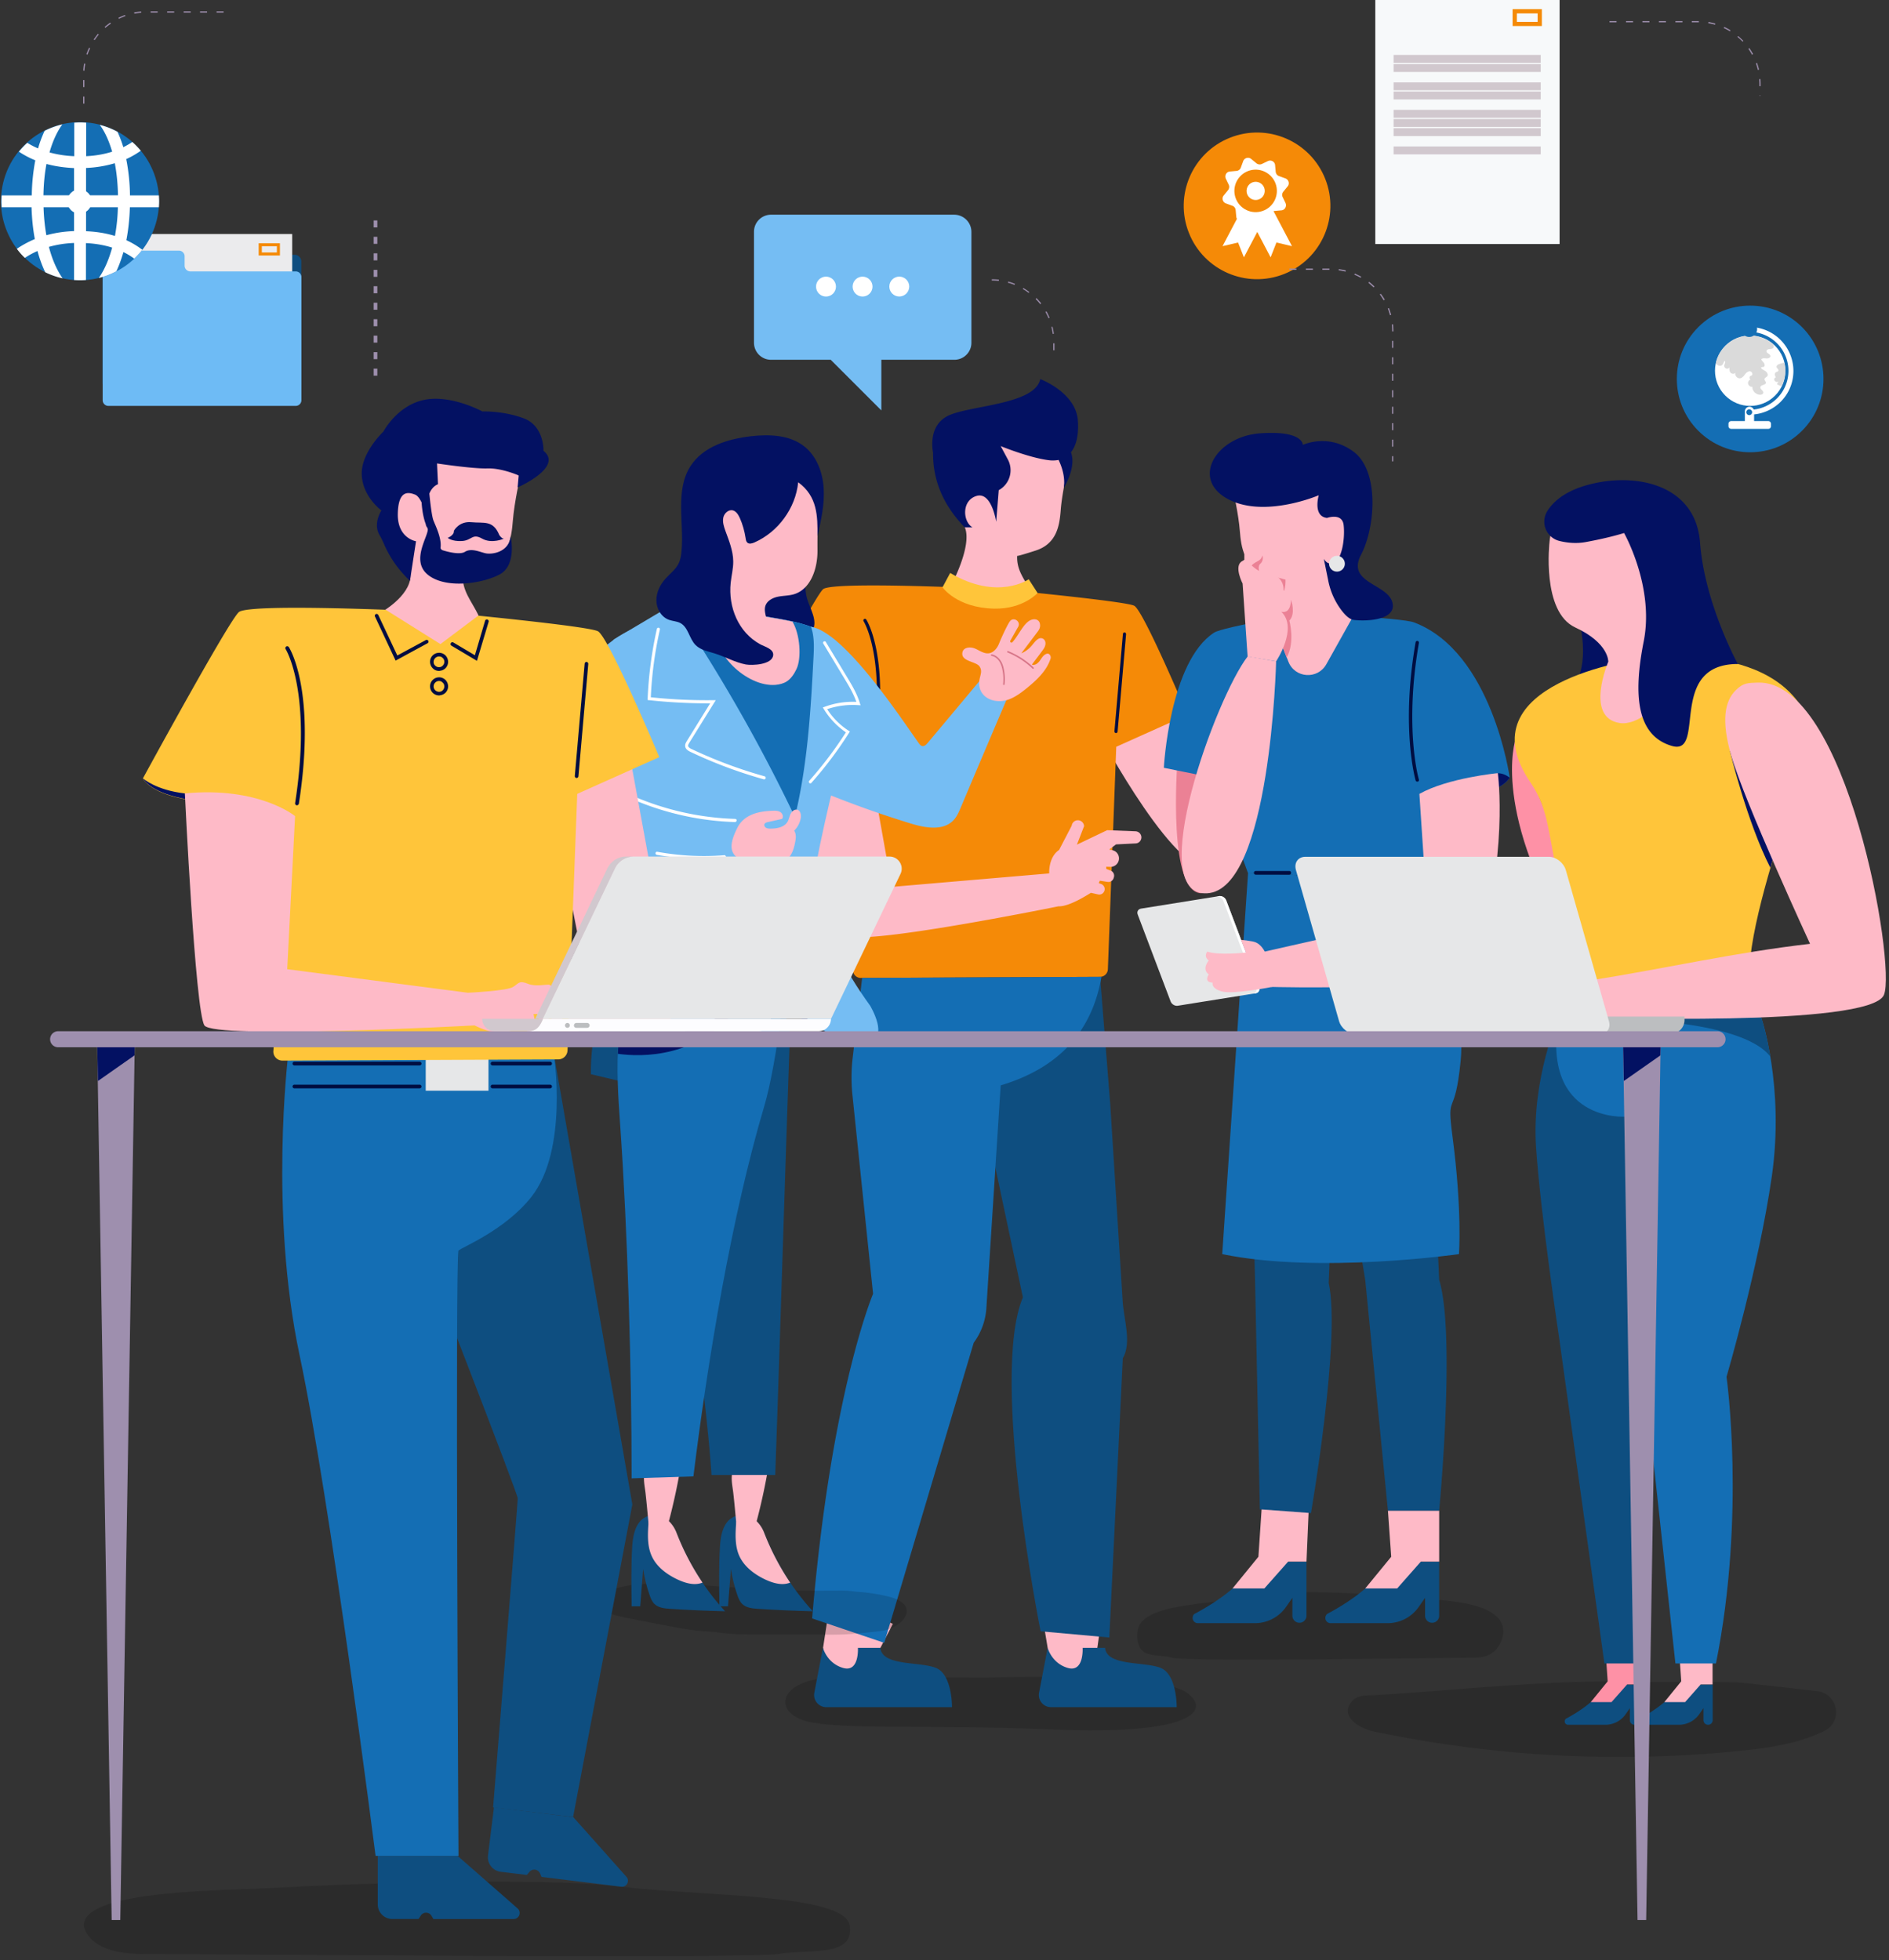 <svg xmlns="http://www.w3.org/2000/svg" width="239" height="248" viewBox="0 0 239 248">
    <rect x="0" y="0" width="239" height="248" fill="#333333" stroke="none"/>
    <g fill="none" fill-rule="nonzero">
        <path fill="#0E4E80" d="M37.29 49.253H13.82a.852.852 0 0 1-.844-.845v-15.33c0-.46.384-.844.845-.844h23.454c.46 0 .845.384.845.845v15.329a.83.83 0 0 1-.83.845z"/>
        <path fill="#EBEBED" d="M14.143 29.607h22.825v17.02H14.143z"/>
        <path fill="#6EBBF5" d="M23.359 33.616v-1.182c0-.4-.323-.722-.722-.722h-8.924c-.4 0-.722.322-.722.722v18.201c0 .4.323.722.722.722h23.701c.399 0 .721-.323.721-.722V35.06c0-.4-.322-.722-.722-.722H24.096a.725.725 0 0 1-.737-.722z"/>
        <path fill="#F58A07" d="M35.032 31.159v.783h-1.904v-.783h1.904zm.384-.384h-2.688v1.551h2.688v-1.551z"/>
        <path fill="#F7F9FA" d="M174.006 0h23.316v30.873h-23.316z"/>
        <path fill="#F58A07" d="M194.542 1.696V2.77h-2.626V1.696h2.626zm.538-.538h-3.702v2.135h3.702V1.158z"/>
        <path fill="#D1C8CE" d="M176.322 6.949h18.616v1h-18.616zM176.322 8.107h18.616v1h-18.616zM176.322 10.423h18.616v1h-18.616zM176.322 11.581h18.616v1h-18.616zM176.322 13.898h18.616v1h-18.616zM176.322 15.056h18.616v1h-18.616zM176.322 16.214h18.616v1h-18.616zM176.322 18.53h18.616v1h-18.616z"/>
        <g>
            <path fill="#000" d="M105.856 212.25c7.68-.015 19.2 0 19.2 0s21.826-.675 25.19 1.967c3.364 2.642-.937 5.284-16.665 4.623-15.729-.66-25.282 0-30.704-.875-5.422-.891-4.7-5.699 2.98-5.714z" opacity=".15"/>
            <path fill="#FEBAC7" d="M105.165 201.775l-1.029 6.713c.23 4.131 2.888 3.717 5.929 2.55l2.903-5.576-7.803-3.687z"/>
            <path fill="#0E4E80" d="M104.12 208.488l-1.09 5.683a1.541 1.541 0 0 0 1.52 1.827h15.898s.046-4.116-2.012-4.96c-2.058-.846-6.835-.2-7.05-2.55h-2.842s.2 3.133-1.858 2.55c-2.058-.584-2.565-2.55-2.565-2.55z"/>
            <path fill="#FEBAC7" d="M131.43 201.775l1.122 6.713c.23 4.131 2.887 3.717 5.929 2.55l.937-6.652-7.988-2.61z"/>
            <path fill="#0E4E80" d="M139.187 123.61l1.275 15.974 1.582 25.067c.138 2.258 1.167 5.253.015 7.203l-1.704 35.328-8.694-.783s-6.451-32.194-2.243-42.255l-5.345-25.19 1.198-5.56 13.916-9.785z"/>
            <path fill="#FEBAC7" d="M149.232 90.908l2.412 6.528 7.634-18.97 4.208 1.752s-5.545 26.772-9.845 29.383c-4.301 2.611-14.607-16.819-14.607-16.819l10.198-1.874z"/>
            <path fill="#F58A07" d="M126.485 74.55s-21.166-1.075-22.349 0c-1.183 1.075-10.183 18.324-10.183 18.324s1.996 2.412 4.93 3.18c2.95.753 11.151 1.044 11.151 1.044l-2.12 25.56a.997.997 0 0 0 .999 1.074l30.259-.138a1 1 0 0 0 .998-.968l1.06-28.139 9-4.04s-5.56-13.209-6.727-13.808c-1.152-.584-17.018-2.089-17.018-2.089z"/>
            <path fill="#031162" d="M99.835 96.254a9.833 9.833 0 0 1-.937-.2c-2.949-.753-4.93-3.18-4.93-3.18s1.874 1.383 4.531 1.46c.891.03 1.244.844 1.336 1.92z"/>
            <path fill="#FEBAC7" d="M135.01 59.682s-.646 2.795-.8 4.792c-.153 1.997-.476 4.316-3.194 5.192-2.719.875-2.32.645-2.32.645-.092 1.92.983 2.995 1.751 4.608a7.62 7.62 0 0 1-8.616.353l-1.598-.998s2.857-5.192 1.828-7.588c-1.044-2.396-.799-7.496-.799-7.496s.845-2.073 4.24-2.749c3.056-.614 10.552-2.765 9.507 3.24z"/>
            <path fill="#000D41" d="M110.51 95.747h-.03a.206.206 0 0 1-.17-.23c1.905-12.181-1.013-16.866-1.044-16.912a.2.2 0 1 1 .338-.215c.123.2 3.026 4.87 1.106 17.203-.015.092-.092.154-.2.154zM141.2 92.752h-.016a.215.215 0 0 1-.184-.215l1.075-12.334c.015-.108.107-.2.215-.185a.215.215 0 0 1 .184.215L141.4 92.567c-.015.092-.092.185-.2.185z"/>
            <path fill="#FEBAC7" d="M133.919 114.67s-25.943 5.284-26.71 3.563c-6.16-13.87-8.725-23.9-8.725-23.9 11.105-2.488 11.581 2.366 11.581 2.366l2.765 15.513 19.921-1.705s-.138-2.027 1.245-2.964l1.597-3.072a.787.787 0 0 1 1.567.062l-.907 2.334 3.825-1.828 3.594.139a.777.777 0 0 1 .738.706c.03.43-.292.814-.722.83l-2.489.122-.86.646.415.092c.568.123.921.69.799 1.26-.108.506-.569.86-1.076.844l-.522-.015.016.276.552.215a.683.683 0 0 1 .415.814l-.03.108a.695.695 0 0 1-.769.507l-.983-.154-.138.307.292.108a.687.687 0 0 1 .307 1.075.67.67 0 0 1-.69.246l-.892-.2c0-.046-2.626 1.766-4.116 1.705z"/>
            <path fill="#031162" d="M120.233 52.478c2.995-1.213 10.737-1.367 11.382-4.516 0 0 4.516 1.69 4.761 5.253.123 1.813-.2 3.165-.875 4.01.722 1.935-.906 4.484-.906 4.484.2-1.367-.262-2.688-.66-3.517a3.89 3.89 0 0 1-1.276.03c-2.503-.322-6.051-1.781-6.051-1.781l.906 1.69a2.873 2.873 0 0 1-1.152 3.886l-.323 4.009s-.568-3.871-2.503-3.272c-1.936.599-1.69 3.318-.492 3.963h-.998c-2.458-2.565-4.025-5.607-3.994-9.447 0-.03-.814-3.594 2.181-4.792z"/>
            <path fill="#FFC53A" d="M130.156 73.29s-3.932 2.765-9.938-.798l-.968 1.812s1.782 2.612 6.559 2.704c3.67.061 5.468-1.982 5.468-1.982l-1.121-1.735z"/>
            <path fill="#FEBAC7" d="M159.355 78.805s-1.92-3.364-1.92-5.315v-4.362a.778.778 0 1 1 1.551-.108l.292 2.151a.55.55 0 0 0 .553.476c.26 0 .491-.2.537-.46l1.23-7.005a.892.892 0 0 1 1.765.246l-.414 4.193s1.536 0 1.766.123c.154.077.415.753.568 1.198.093.246.292.43.553.476l.062.016a.706.706 0 0 1 .568.537l.215.83a.72.72 0 0 0 .353.46c.292.154.43.477.37.8l-.416 1.842-3.578 5.438-4.055-1.536z"/>
            <path fill="#EB8195" d="M162.043 75.979c.353-.722.798-2.181-.615-3.15a.685.685 0 0 1-.23-.89l1.766-3.318-1.305 3.118c-.215.523.184 1.122.752 1.06h.016c.568-.061 1.213-1.198 1.505-1.766a.182.182 0 0 1 .322 0c.046.077.031.169-.046.215-.338.292-1.167 1.428-1.136 1.782.046.353.322.906 1.827-.093-.353.262-.706.584-.814.814-.23.507-.153.937.86.753 1.014-.2 1.92-1.183 1.92-1.183l.37.553-.231 1.03c.03 0-3.702-.784-4.961 1.075z"/>
            <path fill="#146EB4" d="M109.082 123.732l-1.198 10.076a21.46 21.46 0 0 0-.03 4.762l2.61 25.128s-5.299 12.442-7.71 41.072l9.123 3.088 11.32-37.97a8.248 8.248 0 0 0 1.598-4.346l1.813-28.216c7.295-2.181 11.55-6.759 12.748-13.732l-30.274.138z"/>
            <path fill="#0E4E80" d="M132.552 208.488l-1.09 5.683a1.541 1.541 0 0 0 1.52 1.827h15.897s.046-4.116-2.012-4.96c-2.058-.846-6.835-.2-7.05-2.55h-2.842s.2 3.133-1.858 2.55c-2.058-.584-2.565-2.55-2.565-2.55z"/>
        </g>
        <g transform="translate(143.764 54.644)">
            <path fill="#000" d="M.154 151.816c.307-3.67 9.016-3.333 13.823-4.454 4.808-1.121 17.188-.277 20.475.107 3.287.384 11.996.2 11.996 4.347 0 0-.108 3.272-3.563 3.272-3.456 0-36.557.583-38.415 0-1.859-.569-4.608.4-4.316-3.272z" opacity=".15"/>
            <path fill="#0E4E80" d="M24.146 149.558c3.425-1.828 6.174-3.963 7.756-6.62h6.42v6.897a.892.892 0 0 1-1.781 0v-2.32l-.814 1.168a4.8 4.8 0 0 1-3.917 2.043h-7.234a.653.653 0 0 1-.63-.83.687.687 0 0 1 .2-.338z"/>
            <path fill="#FEBAC7" d="M28.969 146.333h4.04l2.994-3.395h2.32v-6.45H31.84l.415 5.836z"/>
            <path fill="#0E4E80" d="M38.323 136.487s2.12-22.226 0-29.199L36.77 72.713l-13.224 1.89 5.422 32.685 2.872 29.2h6.482zM7.357 149.558c3.426-1.828 6.175-3.963 7.757-6.62h6.42v6.897a.892.892 0 0 1-1.781 0v-2.32l-.814 1.168a4.8 4.8 0 0 1-3.917 2.043H7.787a.653.653 0 0 1-.63-.83.519.519 0 0 1 .2-.338z"/>
            <path fill="#FEBAC7" d="M12.18 146.333h4.025l3.01-3.395h2.32l.276-6.42-5.929-.584-.43 6.39z"/>
            <path fill="#0E4E80" d="M22.103 136.794s3.809-21.995 2.242-29.107l1.383-34.574-11.597.752.89 33.116.615 29.337 6.467.476z"/>
            <path fill="#EB8195" d="M5.192 41.902s-1.29 16.85 3.21 16.465C12.887 58 11.72 38.2 11.72 38.2l-6.528 3.702z"/>
            <path fill="#146EB4" d="M21.181 22.948s12.38.568 13.947 1.152c9.907 3.717 12.119 19.63 12.119 19.63s-.615 1.32-3.702 2.104c-3.087.798-5.192.66-5.192.66l-2.365 10.383-21.872-1.106L9.707 43.76l-6.22-1.26s.706-13.47 6.374-17.11c1.183-.722 11.32-2.442 11.32-2.442z"/>
            <path fill="#031162" d="M45.788 44.989l-.123-.046.076-1.767c.6.031 1.076.246 1.506.569 0-.016-.292.614-1.46 1.244z"/>
            <path fill="#146EB4" d="M36.003 56.877l4.347 15.729c.691 2.258.922 4.608.691 6.958-.737 7.557-1.797 3.717-1.044 9.492 1.26 9.523.83 14.976.83 14.976s-17.726 2.534-29.952 0l3.271-48.26 21.857 1.105z"/>
            <path fill="#FEBAC7" d="M12.272 7.526s.676 2.919.83 5.008c.169 2.089.507 4.515 3.348 5.437 2.842.922 2.427.676 2.427.676.092 2.012-1.029 3.133-1.828 4.823l2.197 5.606c.814 2.089 3.686 2.289 4.792.338l3.702-6.62s-3.763-2.304-2.673-4.823c1.09-2.504 2.673-9.416 2.673-9.416s-1.95-3.701-5.514-4.408c-3.21-.645-7.895 1.598-9.954 3.38z"/>
            <path fill="#EB8195" d="M15.698 16.68c-.261.231-.23.615-.154.907a4.05 4.05 0 0 1-1.413-1.26l1.843-.69s.184.644-.276 1.044z"/>
            <path fill="#031162" d="M24.13 10.89s1.92-.691 2.105.891c.184 1.582-.17 4.04-1.045 4.685-.89.645-1.46-.4-1.46-.4l.554 2.734a9.122 9.122 0 0 0 1.628 3.702c.491.66 1.06 1.229 1.613 1.29 1.397.185 5.514.108 4.869-2.242-.645-2.35-5.822-2.427-3.963-5.99 1.859-3.564 2.304-10.599-.906-13.026-3.21-2.426-6.451-.89-6.451-.89s.076-1.859-5.422-1.46c-5.5.4-8.77 5.699-4.148 8.264 4.624 2.565 11.582-.43 11.582-.43s-.784 2.657 1.044 2.872z"/>
            <circle cx="25.39" cy="16.681" r="1" fill="#E6E7E8"/>
            <path fill="#FEBAC7" d="M45.741 43.176s-6.328.6-9.922 2.627L36.833 61.1l-20.92 4.731 1.106 4.393s24.667.691 25.743-2.642c4.454-13.854 2.98-24.407 2.98-24.407z"/>
            <path fill="#E6E7E8" d="M.599 60.318l9.876-1.582c.369-.062.768.184.907.537l4.162 10.998c.138.353-.061.691-.415.753l-9.876 1.582c-.369.061-.768-.185-.906-.538L.184 61.071c-.138-.354.046-.692.415-.753z"/>
            <path fill="#FFF" d="M15.175 70.332l-4.162-10.997c-.138-.353-.538-.6-.906-.538l.353-.061c.369-.062.768.184.906.537l4.163 10.998c.138.353-.062.691-.415.753l-.353.061c.368-.061.553-.4.414-.753z"/>
            <path fill="#FEBAC7" d="M16.788 67.276s-.43-2.504-2.027-2.796c-1.352-.245-1.49-.184-1.49-.184l.599 1.582s-3.456.384-4.885-.123c0 0-.522.6.185 1.122 0 0-.937 1.075 0 1.766 0 0-.707.968.491 1.044 0 0-.245.738 1.214 1.122 1.459.384 6.39-.6 6.39-.6l-.477-2.933z"/>
            <path fill="#EB8195" d="M19.03 28.554l-1.98-5.084c.337-.722.737-1.337 1.09-1.966l1.46-.23s.598 1.766-.231 2.595c-.016 0 .768 2.642-.338 4.685z"/>
            <path fill="#FEBAC7" d="M17.694 29.03s2.827-4.224.646-6.282c0 0 .829.307 1.12-.722.293-1.03.154-1.644-1.566-2.32-1.72-.675-2.826-.783-2.826-.783s-1.213-1.152-.522-1.966c.69-.814 1.428-.384 1.52-1.966.092-1.582-1.228-.783-1.228-.476 0 .307-.354 1.244-1.444 1.843-1.106.584.061 2.842.061 2.842l.63 9.231 3.61.599z"/>
            <path fill="#FEBAC7" d="M17.694 29.03s-.69 29-8.77 29.353C.922 58.72 10.076 33.576 14.1 28.4l3.594.63z"/>
            <path fill="#000D41" d="M35.543 44.252a.212.212 0 0 1-.2-.154c-.015-.061-1.905-6.605 0-17.48.015-.107.123-.184.246-.168.107.015.184.122.169.245-1.874 10.783-.031 17.234 0 17.295.03.108-.031.23-.139.262-.03-.016-.046 0-.076 0z"/>
            <ellipse cx="23.408" cy="55.787" fill="#FF654D" rx="2.811" ry="1.828"/>
            <path fill="#000D41" d="M34.483 56.026h-6.574c-.123 0-.215-.1-.215-.235 0-.134.092-.235.215-.235h6.574c.123 0 .215.101.215.235 0 .135-.092.235-.215.235zM19.369 56.026h-4.27c-.123 0-.215-.1-.215-.235 0-.134.092-.235.215-.235h4.27c.123 0 .215.101.215.235 0 .135-.092.235-.215.235z"/>
        </g>
        <g>
            <path fill="#000" d="M76.734 201.437c.077.016.123-.015.185-.046.245-.107.506-.215.752-.307 1.321-.522 2.734-.63 4.147-.691 4.286-.184 8.54.323 12.81.568 1.03.062 2.059.154 3.088.2.89.046 1.797.03 2.688.061 1.536.046 3.072.031 4.623.031.645 0 1.29-.015 1.935 0 .538.015 1.06.108 1.598.154a22.21 22.21 0 0 1 3.195.445c.69.154 1.459.323 2.073.691.338.215.737.523.845.922.184.676-.169 1.29-.645 1.736-.307.291-.66.506-1.03.706-.767.4-1.673.476-2.518.568-1.152.123-2.32.246-3.472.308-1.536.076-3.087.03-4.638.03h-6.252c-.875 0-1.75-.03-2.626-.046-.906-.015-1.813-.123-2.719-.23-.89-.108-1.782-.138-2.688-.23-1.044-.108-2.089-.323-3.118-.507-1.843-.338-3.686-.707-5.53-1.06-.46-.092-.921-.215-1.382-.323-.43-.107-.845-.26-1.26-.4-.306-.091-.767-.23-.92-.537-.124-.215-.108-.414-.108-.66l.967-1.383z" opacity=".15"/>
            <path fill="#0E4E80" d="M91.096 195.6c-.154 2.535-.108 5.085-.077 7.635h1.09c.123-1.567.246-3.15.37-4.716.168 1.106.43 2.197.798 3.256.138.415.307.845.63 1.168.506.491 1.29.568 1.996.614 2.304.154 4.624.246 6.943.307-2.657-2.887-4.73-6.267-6.16-9.907-.552-1.398-1.843-2.642-3.532-2.15-1.598.445-1.982 2.38-2.058 3.794z"/>
            <path fill="#FEBAC7" d="M93.139 192.59a.496.496 0 0 0 .46.461l1.52.123c.124.015.277.015.37-.062.092-.061.122-.184.153-.291a78.616 78.616 0 0 0 1.736-8.203c-.123.507-4.07-.215-4.67 1.521-.291.876-.015 1.95.077 2.826.138 1.214.246 2.427.354 3.625z"/>
            <path fill="#FEBAC7" d="M96.84 199.855c.968.446 2.09.784 3.088.4.015 0 .03-.016.046-.016a31.878 31.878 0 0 1-3.287-6.297c-.292-.768-.814-1.475-1.506-1.89-.26-.06-.553-.076-.814.016-.338.123-.66.43-1.013.338l-.215.246c-.093 1.413-.185 2.903.399 4.208.63 1.383 1.935 2.35 3.302 2.995z"/>
            <path fill="#0E4E80" d="M79.99 195.6c-.153 2.535-.107 5.085-.076 7.635h1.09l.369-4.716c.169 1.106.43 2.197.799 3.256.138.415.307.845.63 1.168.506.491 1.29.568 1.996.614 2.304.154 4.623.246 6.943.307-2.657-2.887-4.731-6.267-6.16-9.907-.552-1.398-1.843-2.642-3.532-2.15-1.582.445-1.966 2.38-2.058 3.794z"/>
            <path fill="#FEBAC7" d="M82.033 192.59a.496.496 0 0 0 .461.461l1.52.123c.124.015.277.015.37-.062.092-.061.122-.184.153-.291a78.616 78.616 0 0 0 1.736-8.203c-.123.507-4.07-.215-4.67 1.521-.292.876-.015 1.95.077 2.826.138 1.214.246 2.427.353 3.625z"/>
            <path fill="#031162" d="M101.955 73.03c-.092.875-.092 1.781.138 2.641.369 1.337 1.352 2.735.768 3.994-.2.43-.568.768-.921 1.106-.553.507-1.122 1.029-1.843 1.213-1.03.261-2.15-.245-2.842-1.044-.691-.814-1.014-1.874-1.198-2.918-.062-.4-.108-.815-.015-1.199.276-1.182 1.597-1.735 2.503-2.55 1.168-1.044 1.582-3.885 2.826-4.561 1.982-1.137.66 2.473.584 3.318z"/>
            <path fill="#0E4E80" d="M84.138 138.14c1.92 8.448 3.133 15.022 3.517 23.377.323 7.158 1.92 17.956 2.365 25.098h8.064c.615-17.141 1.23-38.046 1.844-55.187.107-2.98-2.596-7.066-4.301-9.508-.906-1.29.522-1.367-.799-2.227a52.99 52.99 0 0 0-6.666-3.656c-.845-.384-1.751-.753-2.657-.63-.922.123-1.69.722-2.381 1.337-5.36 4.792-8.494 11.98-8.356 19.169l9.37 2.227z"/>
            <path fill="#146EB4" d="M78.455 142.195c.967 13.685 1.459 31.15 1.459 44.85 2.61-.077 5.207-.169 7.818-.245 1.797-14.623 4.808-32.855 9-46.97 1.352-4.547 3.871-19.922 1.552-23.363-.753-1.121-1.09-2.335-2.411-2.596-3.994 0-4.255.63-7.65 2.596-2.257 1.306-4.715 2.611-6.39 4.67-4.469 5.483-3.84 14.53-3.378 21.058z"/>
            <path fill="#031162" d="M98.914 113.595c-2.504-.277-9.216 2.688-14.884 5.514-.799.599-1.551 1.275-2.18 2.043-2.643 3.225-3.503 7.71-3.672 12.18 2.965.415 10.307.615 15.39-6.128 0 0 2.182-3.165 3.979-2.888 1.797.276 2.104 4.73 5.16 5.069.293-.2.584-.4.907-.569 1.551-2.78-.614-14.776-4.7-15.221z"/>
            <path fill="#75BDF3" d="M116.255 94.042c.108.153.23.307.415.353.276.061.522-.184.706-.4 2.227-2.657 4.455-5.314 6.682-7.986-.108 1.628 1.797 3.04 3.318 2.457-1.951 4.577-3.902 9.17-5.837 13.747-.23.538-.461 1.075-.845 1.505-1.306 1.46-3.64 1.045-5.514.461a131.84 131.84 0 0 1-13.517-4.976c-.307-.139-.614-.277-.814-.538-.215-.292-.246-.691-.276-1.06-.2-3.763-3.303-19.184 2.027-18.309 4.286.707 11.459 11.674 13.655 14.746z"/>
            <path fill="#75BDF3" d="M77.687 80.894c-4.578 5.1-2.827 9.216.138 15.406 3.18 6.65 3.947 15.897 3.993 16.235.062.384-.061.753-.184 1.121l-4.393 12.995c-.752 2.242.999 4.546 3.364 4.423h.061c.753-.03 1.506-.061 2.258-.077 8.71-.184 15.637-7.388 15.39-16.097v-.169c.154 2.443.323 4.885.508 7.327.43 5.56 5.176 9.8 10.752 9.57h.168c2.888-.124.354-4.378.354-4.378-3.349-4.639-5.422-8.648-7.035-15.775-.261-1.152 2.411-12.533 3.778-17.556.999-3.671 2.335-7.803.4-11.075-1.229-2.104-3.579-3.317-5.93-3.962-2.35-.645-4.807-.83-7.157-1.475-2.718-.737-5.483-2.089-8.217-1.413l-8.248 4.9z"/>
            <path fill="#146EB4" d="M94.168 77.422c-1.936-.522-3.886-1.351-5.837-1.55-.369.03-.737.076-1.106.122l-.323 3.072a208.49 208.49 0 0 1 13.67 24.3c1.613-6.667 2.013-13.564 2.366-20.414.062-1.213.077-2.55-.338-3.656a17.645 17.645 0 0 0-1.275-.414c-2.35-.63-4.807-.83-7.157-1.46z"/>
            <path fill="#FEBAC7" d="M93.553 77.238c-.153-.046-.322-.092-.476-.153-.03-.016-.061-.016-.092-.031-.138-.046-.277-.092-.4-.123-.214-.061-.414-.138-.63-.2-.706.4-1.213 1.06-1.412 2.135-.676 3.763 3.993 8.08 7.572 7.788.507-.046 1.014-.17 1.444-.446.553-.368.922-.952 1.213-1.551.66-1.382.461-4.408-.507-6.006-2.012-.445-4.085-.676-6.082-1.213l-.507-.138c-.046-.031-.092-.046-.123-.062z"/>
            <path fill="#FEBAC7" d="M103.43 69.666c.015 2.258-.845 4.9-3.01 5.53-.646.184-1.353.168-2.013.307-.66.138-1.352.506-1.567 1.151-.322.999.615 2.15.123 3.072-.215.4-.645.646-1.075.8a6.567 6.567 0 0 1-2.78.43c-.446-.031-.906-.108-1.244-.385-.86-.722-.43-2.089-.108-3.18 1.321-4.561-1.167-9.353-.937-14.1.062-1.213.323-2.472 1.075-3.425.753-.937 1.905-1.474 3.042-1.843 1.874-.614 3.978-.906 5.806-.138 1.904.799 2.887 2.672 2.826 4.67-.092 2.395-.154 4.7-.138 7.11z"/>
            <path fill="#031162" d="M92.447 73.736c.093-.906.338-1.812.323-2.719-.015-1.336-.538-2.61-.998-3.87-.185-.522-.37-1.09-.262-1.644.108-.553.646-1.044 1.183-.937.46.108.722.569.922.999.353.798.583 1.643.722 2.519.03.2.061.43.215.568.23.215.599.108.89-.015 3.011-1.321 5.223-4.347 5.545-7.619 2.458 1.782 2.458 4.332 2.443 6.79.46-1.982.906-3.994.783-6.022-.123-2.027-.89-4.1-2.504-5.345-1.843-1.428-4.393-1.505-6.712-1.244-2.918.338-6.052 1.305-7.634 3.778-1.981 3.088-.798 7.127-1.136 10.783-.046.538-.139 1.09-.384 1.567-.369.737-1.06 1.244-1.613 1.858-.707.768-1.198 1.767-1.183 2.811.016 1.044.63 2.104 1.628 2.442.461.154.968.17 1.383.384 1.029.522 1.136 1.982 1.95 2.796.63.63 1.567.798 2.412 1.06 1.336.414 2.58 1.136 3.947 1.397.799.139 3.303.046 3.456-1.152.108-.814-1.075-1.09-1.659-1.413-2.734-1.505-4.04-4.67-3.717-7.772z"/>
            <path fill="#75BDF3" d="M66.889 103.534c0 .384.015.768.184 1.121.23.477.691.8 1.167 1.03 1.23.614 2.627.875 3.994 1.09a143.586 143.586 0 0 0 18.846 1.797c-.414-1.275-.061-2.765.876-3.717a209.905 209.905 0 0 1-12.964-3.917c-.43-.138-3.302-.384-3.41-.814-.061-.26.645-3.317.753-3.563 1.536-3.303 7.864-1.214 10-4.163 2.918-4.04 2.457-15.052-4.64-13.347-5.898 1.413-10.444 8.34-12.61 13.562-1.474 3.456-2.242 7.189-2.196 10.921z"/>
            <path fill="#FFF" d="M93 104.01c-.015 0-.015-.015 0 0a35.511 35.511 0 0 1-12.61-2.734c-.092-.046-.154-.153-.108-.26.046-.093.154-.154.262-.108a35.216 35.216 0 0 0 12.472 2.703c.107 0 .2.092.184.2-.015.107-.108.2-.2.2zM89.068 108.695c-1.997 0-3.993-.184-5.975-.538-.107-.015-.169-.122-.153-.23a.185.185 0 0 1 .23-.154c2.796.507 5.637.66 8.463.43.108-.015.2.077.215.185.016.107-.076.2-.184.215-.86.061-1.736.092-2.596.092z"/>
            <path fill="#FEBAC7" d="M97.716 102.582c.338-.016.706-.016.998.153.292.17.46.615.23.876-.598.138-1.182.261-1.781.4-.17.03-.338.091-.43.23-.092.169.015.399.184.491.169.092.369.108.568.108.814 0 1.736-.17 2.15-.86.185-.308.231-.692.4-1.014.154-.323.507-.615.86-.507.4.123.492.66.415 1.075a3.001 3.001 0 0 1-.83 1.567c.292.445.216 1.014.108 1.536-.154.768-.4 1.597-1.03 2.073-.368.277-.813.4-1.274.492a8.277 8.277 0 0 1-4.147-.277c-2.181-.721-1.72-2.411-.89-4.1.844-1.767 2.702-2.182 4.469-2.243zM127.637 88.497c.875-.323 1.628-.906 2.35-1.49 1.213-.998 2.411-2.12 2.918-3.625a.539.539 0 0 0-.061-.507c-.154-.23-.384-.2-.569-.092-.338.184-.522.553-.752.86-.23.307-.615.584-.968.446.415-.553.845-1.106 1.26-1.675.23-.307.476-.63.46-1.044 0-.246-.138-.492-.368-.584-.492-.215-.937.369-1.275.784-.369.476-.86.86-1.413 1.09l2.12-2.81c.184-.246.291-.554.245-.845-.061-.615-.614-.738-1.044-.6-.983.292-1.613 1.936-2.443 2.842-.138.154-.368-.015-.26-.2l.998-1.766c.338-.691-.645-1.29-1.076-.645 0 0 0 .015-.015.015-.368.553-1.06 2.074-1.305 2.688-.23.615-.692 1.244-1.352 1.321-.614.062-1.152-.353-1.72-.599-.569-.246-1.414-.184-1.582.415-.323 1.198 1.628 1.183 2.12 1.812.43.569.122 1.106.015 1.736-.323 2.196 1.858 3.149 3.717 2.473z"/>
            <path fill="#D67487" d="M127.007 86.67s-.015 0 0 0c-.062 0-.092-.047-.092-.108a5.771 5.771 0 0 0-.077-1.782c-.092-.476-.23-.845-.43-1.137-.246-.353-.584-.599-.952-.66-.047-.016-.093-.062-.077-.108.015-.046.061-.092.107-.077.415.077.799.338 1.075.738.215.307.37.69.461 1.213.123.6.138 1.229.077 1.828 0 .061-.046.092-.092.092zM130.709 84.626c-.031 0-.047-.015-.062-.03a10.272 10.272 0 0 0-3.164-2.043c-.046-.016-.077-.077-.046-.123.015-.046.077-.077.123-.046a10.293 10.293 0 0 1 3.21 2.073c.03.031.046.092 0 .139-.015.015-.03.03-.061.03z"/>
            <path fill="#FEBAC7" d="M85.75 199.855c.968.446 2.09.784 3.088.4.015 0 .03-.016.046-.016a31.878 31.878 0 0 1-3.287-6.297c-.292-.768-.814-1.475-1.505-1.89-.261-.06-.553-.076-.814.016-.338.123-.66.43-1.014.338l-.215.246c-.092 1.413-.185 2.903.4 4.208.614 1.383 1.92 2.35 3.301 2.995z"/>
            <path fill="#FFF" d="M96.687 98.604h-.046a58.201 58.201 0 0 1-9.247-3.456c-.323-.154-.691-.369-.707-.768-.015-.246.108-.446.2-.6l2.965-4.792a68.136 68.136 0 0 1-7.726-.399l-.185-.015v-.185a50.051 50.051 0 0 1 1.168-8.816.204.204 0 0 1 .23-.154c.108.031.169.123.154.23a48.729 48.729 0 0 0-1.152 8.571c2.595.277 5.237.4 7.864.369h.353L87.21 93.98c-.077.139-.154.261-.154.369.015.2.277.353.492.445a57.955 57.955 0 0 0 9.185 3.426c.107.03.169.138.138.245-.015.077-.092.139-.184.139zM102.523 99.11a.174.174 0 0 1-.123-.046c-.076-.076-.092-.2-.015-.276a48.638 48.638 0 0 0 4.639-6.129 9.668 9.668 0 0 1-2.796-2.949l-.123-.2.215-.076a10.243 10.243 0 0 1 4.025-.63c-.369-1.075-.968-2.058-1.552-3.026l-2.626-4.347c-.062-.092-.03-.215.061-.26.092-.062.215-.031.261.06l2.627 4.348c.645 1.06 1.306 2.165 1.674 3.379l.092.276-.292-.015a10.063 10.063 0 0 0-3.932.507 8.95 8.95 0 0 0 2.704 2.718l.169.108-.108.169a48.265 48.265 0 0 1-4.777 6.343c-.015.031-.077.047-.123.047z"/>
        </g>
        <g>
            <path fill="#000" d="M172.58 214.54c-.769.045-1.49.46-1.844 1.151-.906 1.751 1.413 3.042 3.195 3.41a151.377 151.377 0 0 0 47.508 2.289c3.164-.353 6.59-.983 9.4-2.396 2.365-1.183 1.705-4.731-.922-5.023-4.254-.476-9.461-1.106-10.337-1.121-4.285-.092-8.555.03-12.825-.077-11.32-.292-22.902 1.198-34.176 1.766z" opacity=".15"/>
            <path fill="#0E4E80" d="M198.123 217.458c2.242-1.198 4.024-2.596 5.068-4.316h4.194v4.5a.583.583 0 1 1-1.168 0v-1.52l-.537.767a3.139 3.139 0 0 1-2.565 1.337h-4.716a.427.427 0 0 1-.415-.538.422.422 0 0 1 .139-.23z"/>
            <path fill="#FE91A6" d="M201.271 215.353h2.627l1.966-2.227h1.505v-4.193h-4.224l.261 3.794z"/>
            <path fill="#0E4E80" d="M207.43 217.458c2.243-1.198 4.025-2.596 5.07-4.316h4.193v4.5a.583.583 0 1 1-1.168 0v-1.52l-.537.767a3.139 3.139 0 0 1-2.565 1.337h-4.716a.427.427 0 0 1-.415-.538.35.35 0 0 1 .139-.23z"/>
            <path fill="#FEBAC7" d="M210.58 215.353h2.626l1.966-2.227h1.505v-4.193h-4.224l.261 3.794z"/>
            <path fill="#031162" d="M196.05 68.56s6.926 12.672 3.071 18.247c-3.855 5.576 4.393 4.086 4.393 4.086s4.546-11.812.983-18.447c-3.563-6.636-8.448-3.886-8.448-3.886z"/>
            <path fill="#0E4E80" d="M197.201 128.693s-3.44 7.788-2.857 16.45c.584 8.68 2.965 24.438 2.965 24.438l5.683 40.888h4.577s.691-30.074-.03-40.888l.506-40.888h-10.844z"/>
            <path fill="#FE91A6" d="M191.748 93.55s-3.24 9.447 7.757 26.757c0 0-21.35 3.932-23.93 4.623-2.58.692-2.704 3.502-2.704 3.502h33.193L191.748 93.55z"/>
            <path fill="#146EB4" d="M197.201 128.693h25.62s2.995 8.71 1.352 20.153c-1.644 11.427-5.73 25.359-5.73 25.359s2.458 17.34-1.336 36.264h-5.13l-4.439-40.888-1.889-28.293c-.015 0-10.69.722-8.448-12.595z"/>
            <path fill="#0E4E80" d="M222.821 128.693h-25.62c-.015.062-.015.139-.03.2h6.466s16.588-.061 20.336 4.777c-.522-3.118-1.152-4.977-1.152-4.977z"/>
            <path fill="#FFC53A" d="M207.2 83.428s-22.164 2.934-13.578 15.544c2.489 3.656 2.166 6.574 3.856 13.624 2.211 9.247-.323 16.097-.323 16.097h25.62c-5.821-5.222 7.404-34.037 6.175-37.232-4.224-10.967-21.75-8.033-21.75-8.033z"/>
            <path fill="#031162" d="M218.874 95.025s2.18 9.047 5.115 14.76c.814-2.795 1.69-5.56 2.488-8.079l-7.603-6.681z"/>
            <path fill="#FEBAC7" d="M222.376 86.362c-1.29.046-1.813.046-2.734.937-1.475 1.428-1.859 3.932-.615 8.279 1.675 5.852 9.984 23.838 9.984 23.838-9.523 1.09-18.247 3.118-27.862 4.639-9.032.691-9.938 4.654-9.938 4.654h9.354s36.126 1.32 37.8-2.842c1.567-3.87-4.73-39.89-15.99-39.505zM196.05 68.56s-1.045 8.847 3.255 10.829c4.286 1.98 4.178 4.331 4.178 4.331s-3.01 7.05 1.429 7.757c4.439.706 10.69-9.754 10.69-9.754s-3.886 1.306-4.208-2.135c-.323-3.44.998-12.195-.907-14.53-1.92-2.35-13.685-4.685-14.438 3.502z"/>
            <path fill="#031162" d="M195.773 64.658a2.518 2.518 0 0 0 1.566 3.794c.953.23 2.12.354 3.333.123 3.026-.553 4.808-1.136 4.808-1.136s3.855 6.789 2.488 13.7c-1.367 6.912-.86 11.95 3.564 13.24 4.423 1.29-.691-10.367 8.34-10.367 0 0-4.208-7.68-4.777-15.345-.568-7.649-8.647-9.016-14.653-7.188-2.58.799-3.947 2.028-4.67 3.18z"/>
            <path fill="#BCBEC0" d="M211.378 130.798h-36.387v-2.181h38.138v.43a1.75 1.75 0 0 1-1.75 1.75z"/>
            <path fill="#E6E7E8" d="M202.377 130.86h-30.811c-.922 0-1.89-.753-2.15-1.675l-5.453-19.108c-.262-.921.276-1.674 1.198-1.674h30.796c.922 0 1.874.753 2.15 1.674l5.453 19.108c.277.922-.261 1.674-1.183 1.674z"/>
            <path fill="#000" d="M107.515 243.615c-.645-4.055-18.862-3.67-28.938-4.915-10.076-1.244-35.988-.307-42.869.108-6.88.414-25.113.215-25.113 4.792 0 0 .23 3.625 7.465 3.625 7.234 0 76.538.645 80.44 0 3.9-.645 9.66.445 9.015-3.61z" opacity=".15"/>
            <path fill="#0E4E80" d="M47.796 234.814v6.144c0 1.014.83 1.843 1.844 1.843h3.317l.277-.43a.799.799 0 0 1 1.367.031l.23.4h10.153c.707 0 1.03-.876.507-1.337l-7.588-6.65H47.796zM62.496 228.67l-.753 6.098a1.849 1.849 0 0 0 1.613 2.058l3.302.4.323-.384a.8.8 0 0 1 1.351.2l.185.43 10.076 1.244c.691.092 1.136-.738.66-1.26l-6.712-7.542-10.045-1.244z"/>
            <path fill="#0E4E80" d="M70.099 133.486l9.907 56.862-7.496 39.551-10.122-1.213s3.118-38.477 3.118-39.106c0-.63-12.426-32.532-12.426-32.532l4.424-18.555 12.595-5.007z"/>
            <path fill="#146EB4" d="M36.46 133.486s-2.426 19.752 1.445 37.984c3.87 18.233 9.615 63.344 9.615 63.344h10.49s-.43-76.154 0-76.584c.43-.43 5.883-2.565 9.217-6.789 4.715-5.975 2.856-17.955 2.856-17.955H36.461z"/>
            <path fill="#E6E7E8" d="M53.864 134.023h7.94v3.978h-7.94z"/>
            <path fill="#000D41" d="M53.096 137.704H37.244a.239.239 0 0 1-.23-.235c0-.126.107-.235.23-.235h15.852c.122 0 .23.11.23.235a.239.239 0 0 1-.23.235zM53.096 134.8H37.244a.239.239 0 0 1-.23-.234c0-.126.107-.235.23-.235h15.852c.122 0 .23.11.23.235a.239.239 0 0 1-.23.235zM69.607 137.704h-7.296a.239.239 0 0 1-.23-.235c0-.126.108-.235.23-.235h7.296c.123 0 .23.11.23.235a.239.239 0 0 1-.23.235zM69.607 134.8h-7.296a.239.239 0 0 1-.23-.234c0-.126.108-.235.23-.235h7.296c.123 0 .23.11.23.235a.239.239 0 0 1-.23.235z"/>
            <path fill="#FEBAC7" d="M79.99 97.283l4.977 27.11s1.275 4.285-.921 5.207c-2.197.921-10.46 0-10.46 0l-.615 1.336H70.99s-1.905-4.27-.907-5.468c.984-1.198 4.132-1.551 4.132-1.551l-4.761-23.962 10.537-2.672z"/>
            <path fill="#FFC53A" d="M55.983 77.453s-24.422-1.244-25.774 0c-1.351 1.244-12.134 21.043-12.134 21.043s.676 1.46 4.07 2.335c3.395.875 14.884 2.626 14.884 2.626l-2.442 29.491a1.146 1.146 0 0 0 1.152 1.244l34.897-.153c.63 0 1.137-.507 1.168-1.122l1.229-32.47 10.383-4.654s-6.405-15.237-7.772-15.928c-1.367-.692-19.66-2.412-19.66-2.412z"/>
            <path fill="#031162" d="M22.146 100.8c.768.2 1.95.446 3.317.691-.015-.46-.46-.937-2.089-1.106-3.655-.414-5.314-1.92-5.314-1.92s.691 1.46 4.086 2.335z"/>
            <path fill="#FEBAC7" d="M65.813 60.296s-.737 3.226-.921 5.53c-.184 2.304-.553 4.976-3.686 5.99-3.134 1.014-2.673.737-2.673.737-.108 2.228 1.121 3.456 2.012 5.315l-4.823 3.625-6.958-4.362s4.147-2.55 2.95-5.315c-1.199-2.765-2.95-10.398-2.95-10.398s2.166-4.086 6.083-4.87c3.517-.69 8.693 1.782 10.966 3.748z"/>
            <path fill="#031162" d="M57.427 67.162s.63-1.244 2.212-1.09c1.567.153 2.75-.308 3.533 1.628 0 0 .337.507.599.445 0 0-1.536.707-2.78 0-1.245-.706-1.275.23-2.535.307-1.275.077-1.812-.399-1.812-.399s.844-.323.783-.89z"/>
            <path fill="#031162" d="M68.763 57.04s.122-3.164-2.55-4.132c-2.673-.967-5.176-.845-5.176-.845s-4.01-2.196-7.42-1.459c-3.41.738-5.114 4.01-5.114 4.01s-2.857 2.672-2.734 5.467c.123 2.796 2.488 4.5 2.488 4.5s-1.09 1.644-.246 3.103c.23.384.43.814.615 1.245.752 1.72 1.858 3.24 3.21 4.53l.03.031.769-5.007s-2.366-.369-2.304-3.471c.061-3.103 1.398-2.734 2.196-2.427.307.123.584.522.814.983.092 1.382.338 2.258.523 2.734a.844.844 0 0 0 .2.46s.015.062.06.185c.062.922-2.134 3.932-.06 5.714 2.242 1.92 7.019 1.183 9.184 0 2.166-1.183 1.367-4.777 1.367-4.777-.276 2.043-2.426 2.289-3.18 2.12-.752-.17-1.796-.691-2.61-.185-.66.415-2.243-.015-2.826-.2a.388.388 0 0 1-.262-.291c.17-1.214-.63-2.796-.89-3.456-.23-.568-.446-2.611-.523-3.425.215-.523.569-.968 1.09-1.183l-.122-2.627s4.562.692 6.374.63c1.813-.061 3.963.891 3.963.891l-.138 1.505c.03 0 5.837-2.55 3.272-4.623z"/>
            <path fill="#000D41" d="M37.567 101.89h-.03a.239.239 0 0 1-.2-.26c2.18-14.055-1.168-19.461-1.199-19.507-.076-.108-.03-.246.077-.323.108-.077.246-.03.323.061.138.215 3.486 5.607 1.275 19.83-.047.123-.139.2-.246.2zM72.956 98.435h-.016a.248.248 0 0 1-.215-.246l1.245-14.223a.248.248 0 0 1 .245-.215.248.248 0 0 1 .215.245L73.186 98.22a.245.245 0 0 1-.23.215zM50.054 83.582l-2.61-5.576c-.062-.123 0-.246.107-.307.123-.061.245 0 .307.107l2.411 5.13 3.61-1.95c.107-.061.246-.015.307.092.062.108.015.246-.092.307l-4.04 2.197zM60.345 83.612l-3.225-1.92a.225.225 0 0 1-.077-.322.225.225 0 0 1 .323-.077l2.718 1.613 1.29-4.362c.031-.123.17-.2.292-.154.123.03.2.17.154.292l-1.475 4.93zM55.553 84.887c-.276 0-.537-.092-.737-.276a1.18 1.18 0 0 1-.4-.783 1.138 1.138 0 0 1 1.045-1.23c.307-.03.599.078.83.262.23.2.368.476.399.783.03.307-.077.6-.261.83-.2.23-.477.368-.784.399-.03.015-.061.015-.092.015zm0-1.827h-.061a.697.697 0 0 0-.63.737.605.605 0 0 0 .246.46.653.653 0 0 0 .491.154.605.605 0 0 0 .461-.246.653.653 0 0 0 .154-.491.605.605 0 0 0-.246-.46c-.092-.108-.246-.154-.415-.154zM55.553 87.99c-.584 0-1.09-.46-1.136-1.06a1.138 1.138 0 0 1 1.044-1.229c.307-.03.599.077.83.262.23.2.368.476.399.783.03.307-.077.599-.261.83-.2.23-.477.368-.784.399-.03.015-.061.015-.092.015zm0-1.828h-.061a.697.697 0 0 0-.63.737c.03.37.369.66.737.63a.605.605 0 0 0 .461-.246.653.653 0 0 0 .154-.491.605.605 0 0 0-.246-.46.543.543 0 0 0-.415-.17z"/>
            <path fill="#FEBAC7" d="M23.39 100.385s1.305 27.54 2.473 29.353c1.167 1.812 34.175 0 34.175 0s2.627 1.382 4.178.814c1.551-.568 2.089-.66 2.089-.66l.753 1.06.952-.093-.507-2.565h.507l.553 2.657h1.121l-.338-2.718h.338l.4 2.718h.89l.338-4.285s-1.444-2.089-1.889-2.089c-.445 0-1.736.246-2.55-.077-1.198-.476-1.167-.138-1.95.369-.784.507-5.73.737-5.73.737l-22.855-2.98.998-19.368c-.015-.016-4.608-3.779-13.946-2.873z"/>
            <g>
                <path fill="#9E8FAE" d="M15.218 242.924h-1.09L12.285 131.49h4.776z"/>
                <path fill="#031162" d="M17.061 131.489h-4.776l.107 5.284 4.623-3.241z"/>
            </g>
            <g>
                <path fill="#9E8FAE" d="M208.276 242.924h-1.091l-1.843-111.435h4.777z"/>
                <path fill="#031162" d="M210.119 131.489h-4.777l.107 5.284 4.624-3.241z"/>
            </g>
            <path fill="#9E8FAE" d="M217.307 132.503H7.354a1.013 1.013 0 1 1 0-2.028h209.953c.553 0 1.014.446 1.014 1.014 0 .553-.461 1.014-1.014 1.014z"/>
            <g>
                <path fill="#D1C8CE" d="M62.573 130.475h33.376c.86 0 1.567-.706 1.567-1.567h-36.51c0 .86.706 1.567 1.567 1.567z"/>
                <path fill="#FDFDFF" d="M66.873 130.475h36.695c.86 0 1.567-.706 1.567-1.567H68.716c-.307.692-.675 1.567-1.843 1.567z"/>
                <g fill="#BCBEC0">
                    <path d="M72.925 130.045h1.367a.308.308 0 0 0 .307-.307.308.308 0 0 0-.307-.307h-1.367a.308.308 0 0 0-.307.307c-.016.169.123.307.307.307zM71.481 129.738c0 .169.138.307.307.307a.308.308 0 0 0 .308-.307.308.308 0 0 0-.308-.307.308.308 0 0 0-.307.307z"/>
                </g>
                <path fill="#E6E7E8" d="M112.538 108.372H80.16c-1.03 0-1.951.584-2.397 1.506l-9.123 19.015h36.51l8.786-18.324c.491-1.014-.261-2.197-1.398-2.197z"/>
                <path fill="#D1C8CE" d="M80.206 108.372h-.968c-1.03 0-1.95.584-2.396 1.506l-9.124 19.015h.968l9.123-19.015a2.651 2.651 0 0 1 2.397-1.506z"/>
            </g>
        </g>
        <g>
            <path fill="#75BDF3" d="M120.74 27.165H97.547c-1.183 0-2.15.968-2.15 2.15V43.37c0 1.183.967 2.15 2.15 2.15h7.557l6.405 6.405V45.52h9.246c1.183 0 2.15-.967 2.15-2.15V29.316a2.18 2.18 0 0 0-2.165-2.15z"/>
            <g fill="#FFF" transform="translate(102.754 34.369)">
                <circle cx="1.753" cy="1.891" r="1.26" transform="rotate(-22.619 1.753 1.891)"/>
                <circle cx="6.379" cy="1.89" r="1.259" transform="rotate(-76.767 6.38 1.89)"/>
                <circle cx="11.025" cy="1.887" r="1.259" transform="rotate(-45 11.025 1.887)"/>
            </g>
        </g>
        <g transform="translate(208.276 34.676)">
            <circle cx="13.158" cy="13.27" r="9.277" fill="#146EB4" transform="rotate(-45 13.158 13.27)"/>
            <g transform="translate(6.758 5.837)">
                <circle cx="6.404" cy="6.392" r="4.454" fill="#FFF" transform="rotate(-45 6.404 6.392)"/>
                <path fill="#DADADA" d="M2.058 5.437c.154.277.538.446.784.246.153-.138.184-.384.337-.537.154.138-.03.384-.061.583a.371.371 0 0 0 .246.384c.153.062.338-.015.43-.153-.046.23-.03.491.123.675.153.185.491.2.614 0-.138.384.307.83.691.692.23-.077.384-.292.538-.492.154-.2.369-.384.614-.369.246.016.415.384.215.523-.061.03-.123.046-.169.077-.153.092-.122.368.031.43a.484.484 0 0 0-.307.568c.061.23.307.4.538.353-.031.538.46 1.03.998 1.014.169 0 .353-.077.384-.246.046-.276-.43-.445-.369-.722.062-.307.691-.246.691-.553 0-.169-.184-.292-.169-.46.016-.17.246-.23.354-.37.138-.199-.031-.49-.23-.629-.2-.138-.461-.23-.584-.445a.63.63 0 0 1 .368-.092c.154-.108.123-.354.016-.507-.108-.154-.261-.277-.338-.446.123-.184.414-.153.63-.123.23.016.537-.076.522-.307-.016-.276-.507-.338-.492-.614.016-.17.2-.246.354-.261.168-.016.337-.016.46-.108.139-.123.139-.292.062-.476a4.443 4.443 0 0 0-2.95-1.121c-2.104-.016-3.885 1.49-4.33 3.486zM9.861 5.652c-.092.077-.154.2-.108.308.047.153.277.26.216.43-.047.138-.23.138-.338.215a.337.337 0 0 0-.108.307.976.976 0 0 0 .138.322c-.184.016-.276.262-.169.415.108.154.308.2.492.154-.03.107-.215.184-.17.292.016.03.047.046.078.061.153.077.307.154.476.169h.03a4.532 4.532 0 0 0 .446-1.935c0-.354-.046-.692-.123-1.014-.184.03-.369.077-.553.138-.092.03-.215.077-.307.138z"/>
                <path fill="#FFF" d="M6.313 11.95a.308.308 0 0 1-.307-.307c0-.17.138-.307.307-.307a4.936 4.936 0 0 0 4.93-4.931 4.936 4.936 0 0 0-4.93-4.93.308.308 0 0 1-.307-.308c0-.169.138-.307.307-.307a5.569 5.569 0 0 1 5.56 5.56c0 3.072-2.488 5.53-5.56 5.53z"/>
                <path fill="#FFF" d="M6.313 13.593a.583.583 0 0 1-.584-.583v-1.475a.583.583 0 1 1 1.168 0v1.475a.583.583 0 0 1-.584.583z"/>
                <path fill="#FFF" d="M8.694 13.747h-4.7a.34.34 0 0 1-.338-.338v-.307a.34.34 0 0 1 .338-.338h4.7a.34.34 0 0 1 .338.338v.307c0 .2-.154.338-.338.338z"/>
                <circle cx="6.282" cy="1.121" r="1" fill="#146EB4"/>
                <path fill="#146EB4" d="M6.65 11.643c0 .2-.168.368-.368.368a.374.374 0 0 1-.368-.368c0-.2.168-.369.368-.369.2 0 .369.169.369.369z"/>
            </g>
        </g>
        <g transform="translate(146.586 13.84)">
            <circle cx="12.459" cy="12.206" r="9.277" fill="#F58A07" transform="rotate(-21.655 12.46 12.206)"/>
            <g transform="translate(8 6)">
                <g fill="#FFF">
                    <path d="M4.593 6.021l-1.337-.722-3.164 6.006 1.966-.461.737 1.874 3.15-5.99z"/>
                    <path d="M4.362 6.021l1.352-.722 3.164 6.006-1.966-.461-.737 1.874-3.15-5.99z"/>
                    <path d="M7.542 6.774l-.845.076a.629.629 0 0 0-.538.43l-.292.8c-.153.414-.675.568-1.013.276l-.66-.538a.661.661 0 0 0-.692-.092l-.768.369c-.4.184-.875-.077-.906-.523l-.077-.844a.629.629 0 0 0-.43-.538l-.799-.292c-.414-.153-.568-.676-.276-1.014l.537-.66c.154-.184.2-.46.093-.691l-.37-.768c-.183-.4.078-.876.523-.906l.845-.077a.629.629 0 0 0 .537-.43l.292-.799c.154-.415.676-.568 1.014-.277l.66.538c.185.154.461.2.692.092l.768-.368c.4-.185.875.076.906.522l.077.845c.03.245.184.46.43.537l.799.292c.414.154.568.676.276 1.014l-.538.66a.64.64 0 0 0-.092.676l.369.768c.184.415-.092.89-.522.922z"/>
                </g>
                <circle cx="4.279" cy="4.313" r="2.688" fill="#F58A07" transform="rotate(-53.044 4.279 4.313)"/>
                <circle cx="4.282" cy="4.313" r="1.152" fill="#FFF" transform="rotate(-53.31 4.282 4.313)"/>
            </g>
        </g>
        <g transform="translate(-2 13.326)">
            <circle cx="12.124" cy="12.132" r="9.999" fill="#146EB4" transform="rotate(-76.332 12.124 12.132)"/>
            <path fill="#FFF" d="M22.103 12.902c.015-.246.03-.507.03-.752 0-.262-.015-.507-.03-.753h-3.656a25.3 25.3 0 0 0-.476-4.593 10.8 10.8 0 0 0 1.843-1.06c-.338-.399-.691-.767-1.075-1.105-.338.23-.707.445-1.137.66a14.554 14.554 0 0 0-.737-1.95 9.715 9.715 0 0 0-2.242-.876c.46.614 1.075 1.69 1.566 3.394-.921.292-2.012.507-3.287.569v-4.24c-.246-.015-.507-.03-.752-.03-.262 0-.507.015-.753.03v4.24a13.872 13.872 0 0 1-3.133-.476C8.77 4.163 9.43 3.04 9.892 2.41c-.784.185-1.536.461-2.243.815a13.97 13.97 0 0 0-.83 2.227 9.425 9.425 0 0 1-1.366-.707 9.152 9.152 0 0 0-1.06 1.121c.584.384 1.26.768 2.073 1.091a25.431 25.431 0 0 0-.445 4.439h-3.81c-.015.246-.03.507-.03.753 0 .26.015.506.03.752h3.78c.045 1.52.199 2.857.414 4.024-.89.37-1.643.8-2.273 1.23.307.414.645.798 1.014 1.151.445-.307.983-.599 1.597-.875.292 1.075.63 1.966.983 2.688a9.798 9.798 0 0 0 2.196.768c-.491-.691-1.213-1.966-1.735-3.978a13.42 13.42 0 0 1 3.18-.492v4.685c.245.015.506.03.752.03.261 0 .507-.015.753-.03v-4.67c1.29.062 2.396.277 3.317.569-.522 1.92-1.198 3.148-1.69 3.84a9.514 9.514 0 0 0 2.228-.845c.307-.66.614-1.475.89-2.427a9.17 9.17 0 0 1 1.368.83c.368-.354.706-.722 1.029-1.122a10.708 10.708 0 0 0-2.028-1.213c.23-1.198.4-2.58.446-4.163h3.67zm-10.737 3.01c-1.32.047-2.488.246-3.502.523a24.93 24.93 0 0 1-.353-3.533h3.855v3.01zm0-4.53h-3.87c.03-1.536.169-2.842.384-3.963 1.013.276 2.165.46 3.486.522v3.44zm5.176 5.145c-1.044-.322-2.242-.537-3.655-.599v-3.026h4.024a21.998 21.998 0 0 1-.369 3.625zm-3.655-5.145V7.926a14.997 14.997 0 0 0 3.64-.6c.215 1.137.369 2.474.4 4.056h-4.04z"/>
            <circle cx="12.057" cy="12.165" r="1.536" fill="#FFF"/>
        </g>
        <path fill="#9E8FAE" d="M47.744 47.532h-.47v-.89h.47v.89zm0-2.089h-.47v-.89h.47v.89zm0-2.089h-.47v-.89h.47v.89zm0-2.073h-.47v-.891h.47v.89zm0-2.089h-.47v-.89h.47v.89zm0-2.089h-.47v-.89h.47v.89zm0-2.074h-.47v-.89h.47v.89zm0-2.088h-.47v-.891h.47v.89zm0-2.09h-.47v-.89h.47v.89zm0-2.073h-.47v-.89h.47v.89zM176.281 58.376h-.154v-.66h.154v.66zm0-1.858h-.154v-.891h.154v.89zm0-2.09h-.154v-.89h.154v.89zm0-2.073h-.154v-.89h.154v.89zm0-2.089h-.154v-.89h.154v.89zm0-2.089h-.154v-.89h.154v.89zm0-2.088h-.154v-.891h.154v.89zm0-2.074h-.154v-.89h.154v.89zm-.138-2.089c0-.292-.016-.584-.046-.875l.153-.016c.031.292.046.6.046.906l-.153-.015zm-.277-2.043a9.026 9.026 0 0 0-.276-.845l.138-.061c.108.276.2.568.292.86l-.154.046zm-.798-1.89c-.154-.245-.308-.506-.492-.736l.123-.093c.184.246.353.492.507.753l-.138.077zm-1.275-1.627c-.215-.2-.43-.4-.66-.584l.091-.123c.23.185.461.384.676.6l-.107.107zm-1.644-1.229a7.63 7.63 0 0 0-.798-.384l.061-.138c.276.123.553.246.814.4l-.077.122zm-1.904-.768a8.792 8.792 0 0 0-.876-.169l.016-.154c.291.047.599.093.89.17l-.03.153zm-2.043-.23h-.891v-.154h.89v.154zm-2.09 0h-.89v-.154h.89v.154zm-2.088 0h-.89v-.154h.89v.154zM10.672 13.108h-.154v-.89h.154v.89zm0-2.089h-.154v-.89h.154v.89zm.015-2.074l-.153-.015c.015-.292.046-.599.107-.89l.154.03a5.456 5.456 0 0 0-.108.875zm.384-2.027l-.138-.046c.092-.277.2-.568.338-.83l.138.062a5.354 5.354 0 0 0-.338.814zm.906-1.843l-.122-.077c.168-.246.353-.491.537-.722l.108.092a8.41 8.41 0 0 0-.523.707zm1.352-1.552l-.092-.107c.23-.2.46-.384.706-.553l.093.123a7.791 7.791 0 0 0-.707.537zm1.72-1.136l-.061-.138a9.59 9.59 0 0 1 .83-.354l.045.139a7.66 7.66 0 0 0-.814.353zM17 1.727l-.03-.154c.291-.062.598-.092.89-.123l.016.154c-.292.03-.584.076-.876.122zm11.29-.139h-.891v-.153h.89v.153zm-2.09 0h-.89v-.153h.89v.153zm-2.073 0h-.89v-.153h.89v.153zm-2.089 0h-.89v-.153h.89v.153zm-2.089 0h-.89v-.153h.89v.153zM222.76 12.134h-.154v-.046h.154v.046zm0-1.229h-.154v-.276c0-.2-.015-.415-.03-.614l.153-.016c.015.2.03.415.03.615v.291zm-.353-2.058c-.062-.292-.154-.568-.246-.845l.138-.046c.108.277.184.569.261.86l-.153.031zm-.738-1.92a7.593 7.593 0 0 0-.46-.752l.122-.093c.17.246.323.507.476.768l-.138.077zm-1.198-1.659a5.959 5.959 0 0 0-.645-.599l.092-.107c.23.2.446.4.66.614l-.107.092zm-1.597-1.305a6.314 6.314 0 0 0-.784-.415l.062-.138c.276.123.537.261.799.43l-.077.123zm-1.89-.83a7.788 7.788 0 0 0-.86-.2l.031-.153c.292.046.584.123.876.2l-.046.153zm-2.042-.307h-.891v-.153h.891v.153zm-2.074 0h-.89v-.153h.89v.153zm-2.089 0h-.89v-.153h.89v.153zm-2.089 0h-.89v-.153h.89v.153zm-2.073 0h-.891v-.153h.89v.153zm-2.09 0h-.89v-.153h.89v.153zM133.412 44.322h-.154v-.89h.154v.89zm-.215-2.073c-.046-.292-.092-.584-.17-.876l.14-.03a8.3 8.3 0 0 1 .168.89l-.138.016zm-.538-1.982c-.107-.276-.245-.537-.384-.799l.123-.076c.154.26.277.537.4.814l-.139.061zm-1.044-1.782a8.135 8.135 0 0 0-.584-.66l.108-.108a8.2 8.2 0 0 1 .599.676l-.123.092zm-1.475-1.428a6.151 6.151 0 0 0-.737-.492l.077-.122c.26.153.507.322.752.506l-.092.108zm-1.781-1.014a7.758 7.758 0 0 0-.845-.276l.046-.139c.292.077.583.17.86.292l-.061.123zm-1.997-.507a8.358 8.358 0 0 0-.876-.046v-.153c.307 0 .6.015.906.046l-.03.153z"/>
    </g>
</svg>
